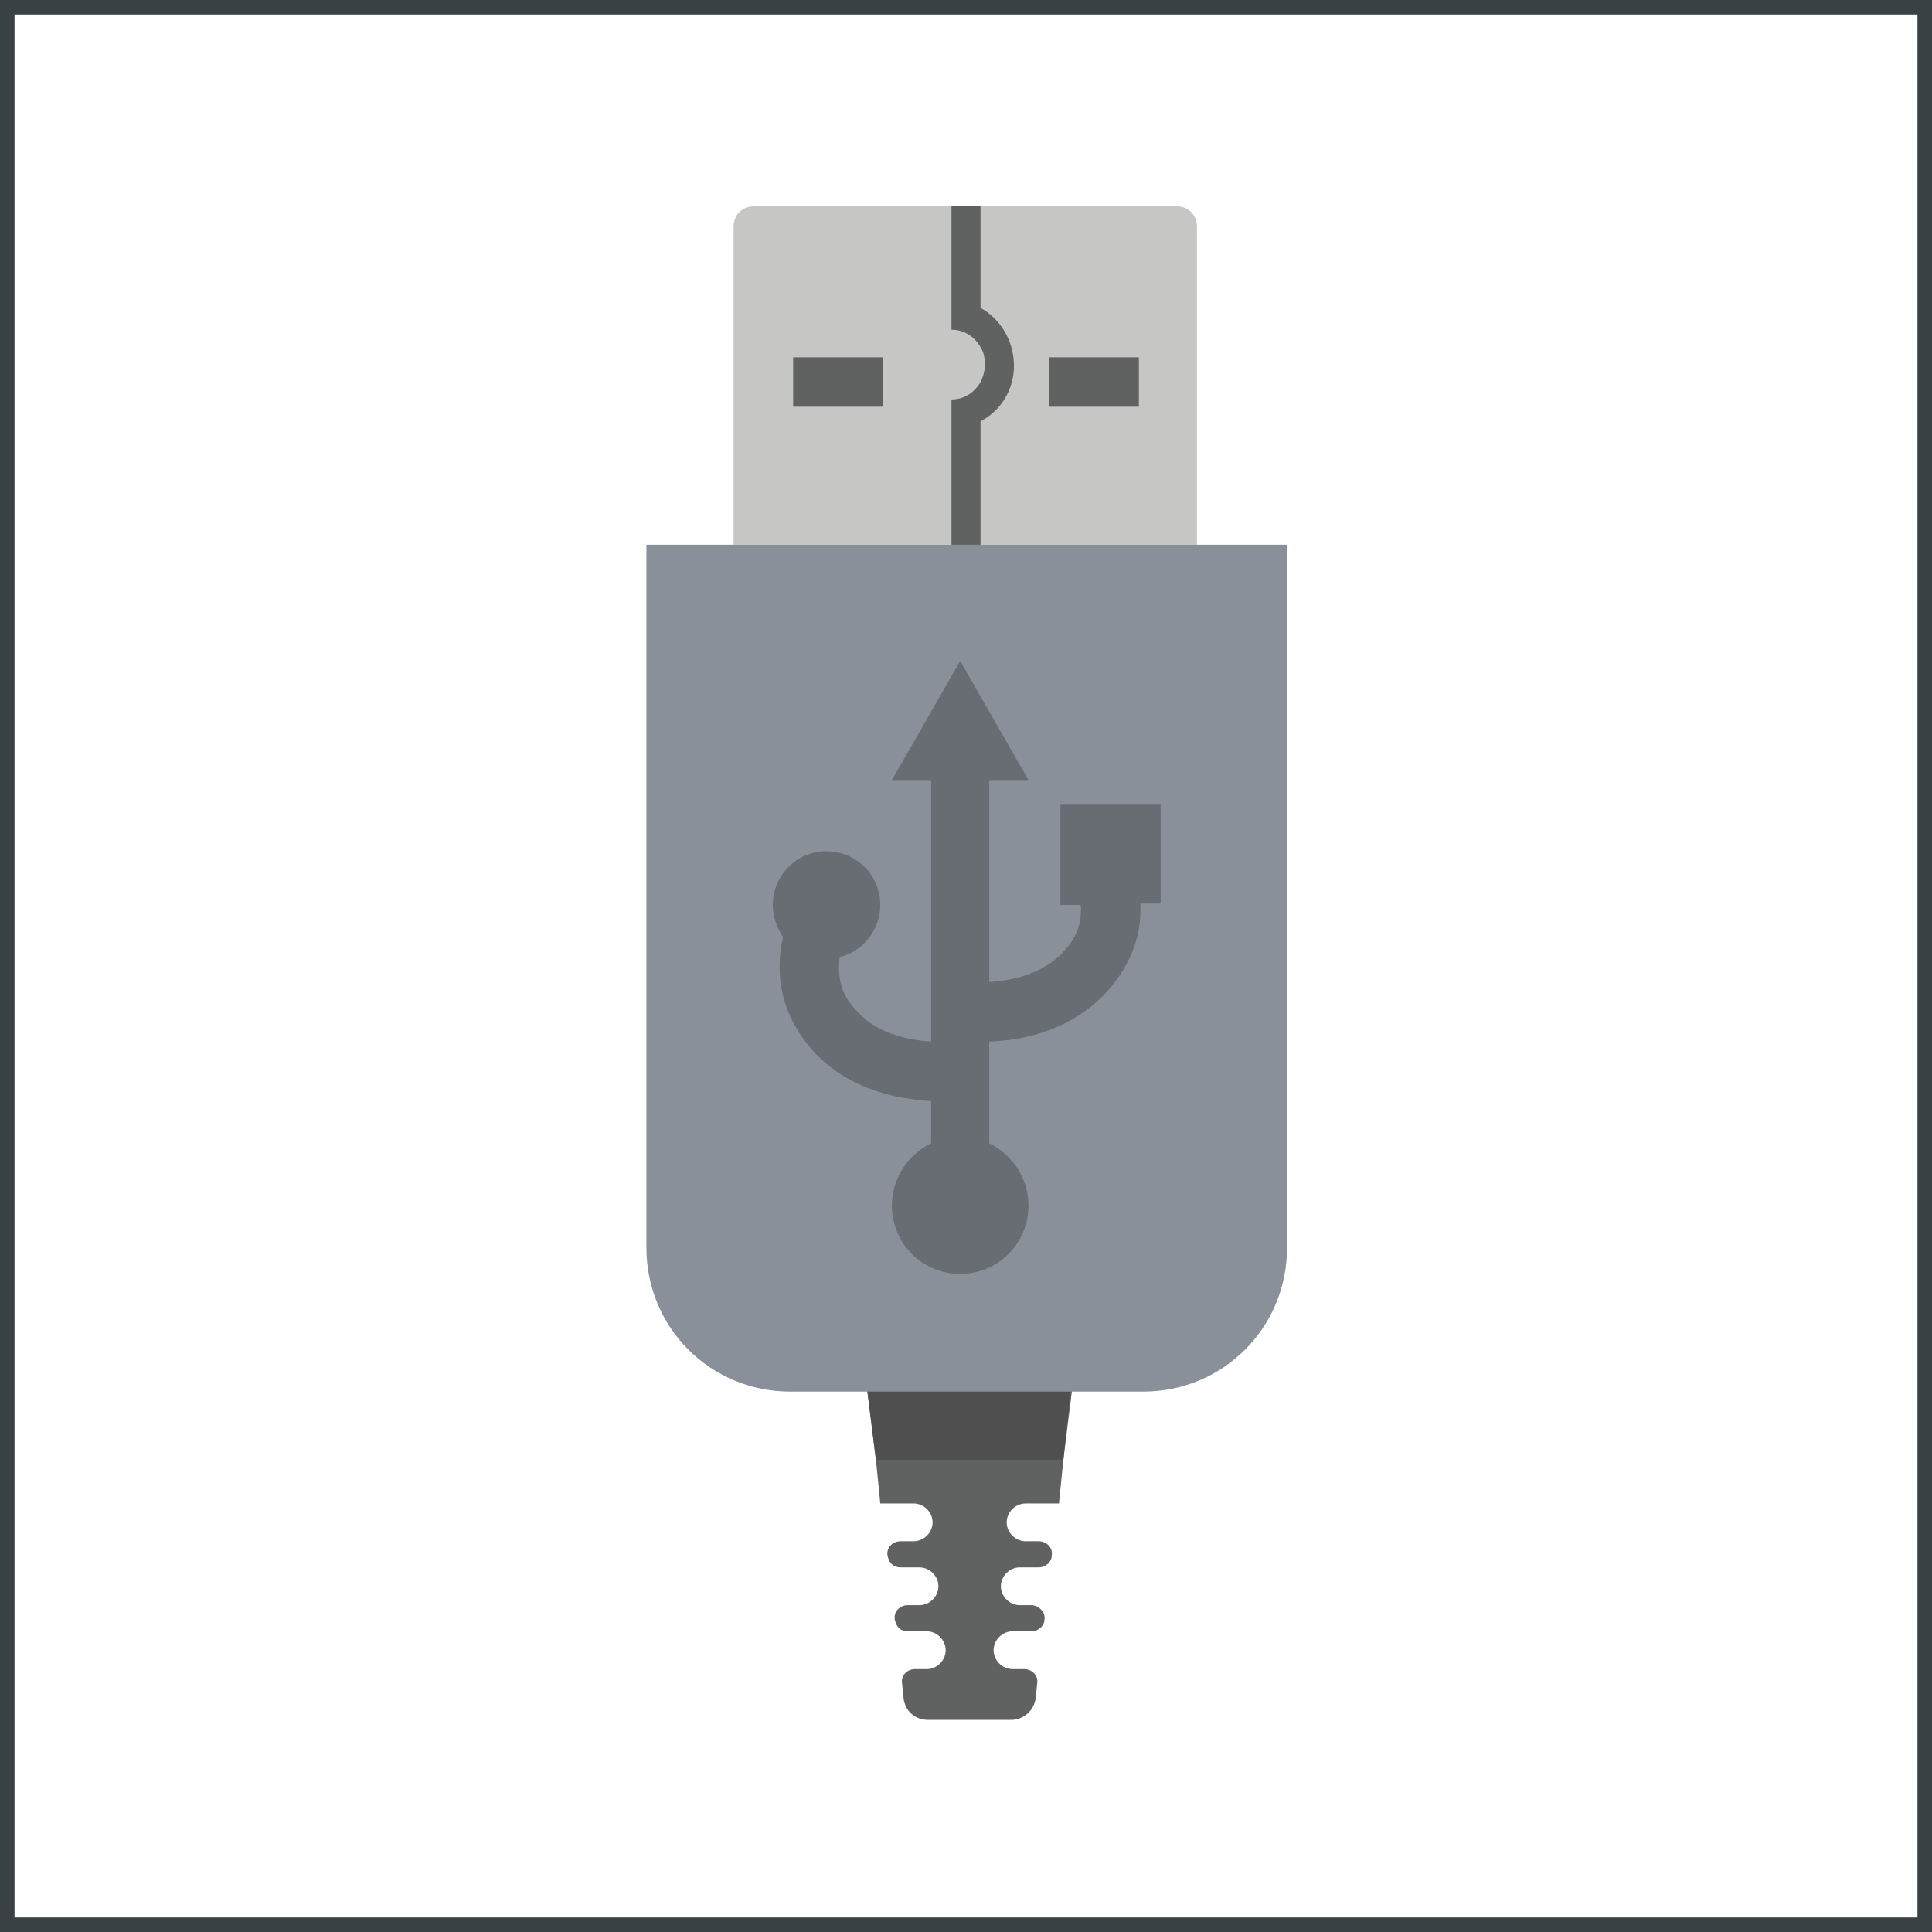 <?xml version="1.0" encoding="utf-8"?>
<!-- Generator: Adobe Illustrator 21.0.0, SVG Export Plug-In . SVG Version: 6.00 Build 0)  -->
<svg version="1.1" id="Layer_1" xmlns="http://www.w3.org/2000/svg" xmlns:xlink="http://www.w3.org/1999/xlink" x="0px" y="0px"
	 viewBox="0 0 133 133" style="enable-background:new 0 0 133 133;" xml:space="preserve">
<style type="text/css">
	.st0{fill:none;stroke:#3A4145;stroke-miterlimit:10;}
	.st1{fill:#8A9099;}
	.st2{fill:#C6C6C5;}
	.st3{fill:#606161;}
	.st4{fill:#4F4F4F;}
	.st5{fill:#686C73;}
	.st6{fill-rule:evenodd;clip-rule:evenodd;fill:#8A9099;}
</style>
<g>
	<rect x="0.5" y="0.5" class="st0" width="132" height="132"/>
	<g>
		<path class="st2" d="M82.5,37.5h-32V15.6c0-0.8,0.6-1.4,1.4-1.4h29.1c0.8,0,1.4,0.6,1.4,1.4V37.5L82.5,37.5z"/>
		<path class="st3" d="M67.5,21.2v-7h-2v8.5c0.9,0,1.6,0.5,2,1.2c0.2,0.3,0.3,0.7,0.3,1.2c0,0.4-0.1,0.8-0.3,1.2
			c-0.4,0.7-1.1,1.2-2,1.2v10.1h2v-8.6c1.4-0.7,2.3-2.2,2.3-3.8C69.8,23.4,68.8,21.9,67.5,21.2L67.5,21.2z"/>
		<polygon class="st3" points="60.8,28 54.6,28 54.6,24.6 60.8,24.6 60.8,28 		"/>
		<polygon class="st3" points="78.4,28 72.2,28 72.2,24.6 78.4,24.6 78.4,28 		"/>
		<path class="st3" d="M59.7,95.7l0.6,4.8l0.3,3h2.3c0.7,0,1.3,0.6,1.3,1.3v0c0,0.7-0.6,1.3-1.3,1.3H62c-0.6,0-1,0.5-0.9,1l0,0
			c0.1,0.5,0.4,0.8,0.9,0.8h1.3c0.7,0,1.3,0.6,1.3,1.3v0c0,0.7-0.6,1.3-1.3,1.3h-0.8c-0.6,0-1,0.5-0.9,1l0,0
			c0.1,0.5,0.4,0.8,0.9,0.8h1.3c0.7,0,1.3,0.6,1.3,1.3v0c0,0.7-0.6,1.3-1.3,1.3H63c-0.6,0-1,0.5-0.9,1l0.1,1
			c0.1,0.9,0.8,1.5,1.7,1.5h5.7c0.9,0,1.6-0.7,1.7-1.5l0.1-1c0.1-0.6-0.4-1-0.9-1h-0.8c-0.7,0-1.3-0.6-1.3-1.3v0
			c0-0.7,0.6-1.3,1.3-1.3H71c0.5,0,0.9-0.4,0.9-0.8l0,0c0.1-0.5-0.4-1-0.9-1h-0.8c-0.7,0-1.3-0.6-1.3-1.3v0c0-0.7,0.6-1.3,1.3-1.3
			h1.3c0.5,0,0.9-0.4,0.9-0.8l0,0c0.1-0.6-0.4-1-0.9-1h-0.9c-0.7,0-1.3-0.6-1.3-1.3v0c0-0.7,0.6-1.3,1.3-1.3h2.3l0.3-3l0.6-4.8H59.7
			L59.7,95.7z"/>
		<polygon class="st4" points="73.7,95.7 73.2,100.5 60.3,100.5 59.7,95.7 73.7,95.7 		"/>
		<path class="st1" d="M44.5,37.5v48.4c0,5.5,4.4,9.9,9.9,9.9h24.3c5.5,0,9.9-4.4,9.9-9.9V37.5H44.5L44.5,37.5z"/>
		<path class="st5" d="M79.9,55.4H73v6.9h1.4c0.1,1.4-0.4,2.3-1,3c-1.4,1.7-3.6,2.2-5.3,2.3V53.7h2.7l-4.7-8.2l-4.7,8.2h2.7v18
			c-1.7-0.1-3.9-0.6-5.3-2.3c-0.7-0.8-1.2-1.8-1-3.5c1.6-0.4,2.8-1.9,2.8-3.6c0-2.1-1.7-3.7-3.7-3.7c-2.1,0-3.7,1.7-3.7,3.7
			c0,0.8,0.3,1.6,0.7,2.2c-0.5,2.3-0.3,4.9,1.7,7.4c1.9,2.4,4.9,3.7,8.5,3.9v2.9c-1.6,0.8-2.7,2.4-2.7,4.3c0,2.6,2.1,4.7,4.7,4.7
			c2.6,0,4.7-2.1,4.7-4.7c0-1.9-1.1-3.5-2.7-4.3v-7c3.5-0.1,6.6-1.5,8.5-3.9c1.5-1.9,2-3.8,1.9-5.6h1.4V55.4L79.9,55.4z"/>
	</g>
</g>
</svg>

